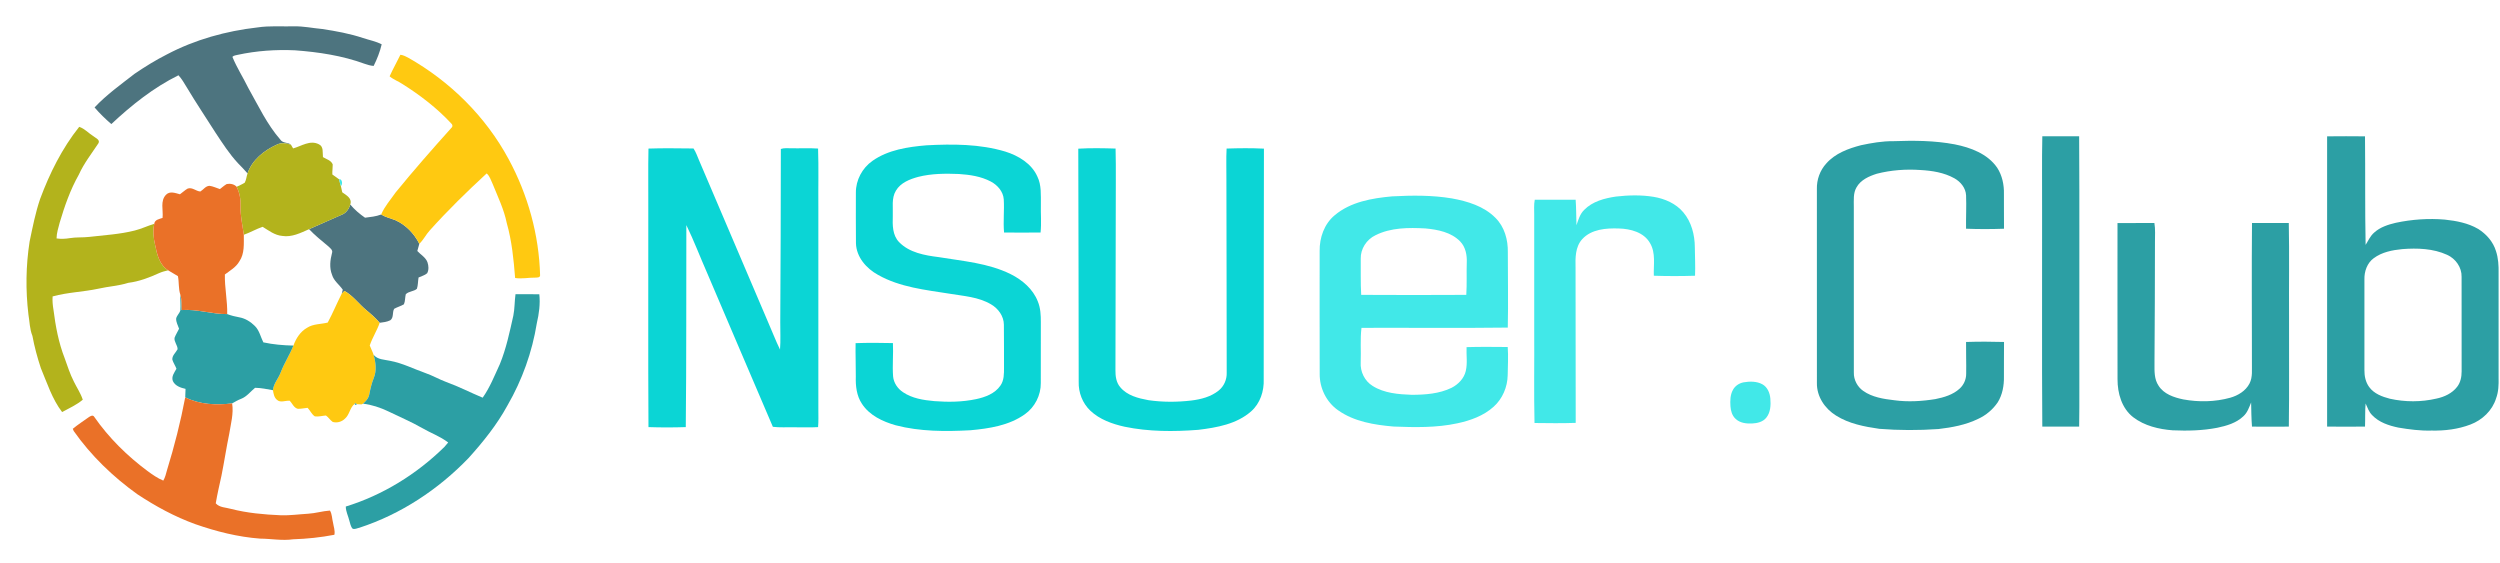 <svg xmlns="http://www.w3.org/2000/svg" width="1932" height="435" version="1.1" style="">
    <rect id="backgroundrect" width="100%" height="100%" x="0" y="0" fill="none" stroke="none"/>


    <g class="currentLayer" style="">
        <title>Layer 1</title>
        <g fill="#3e6974" id="svg_1">
            <path d="m198.97 21.2c9.27-1.41 18.69-0.64 28.03-0.83 7.4-0.24 14.65 1.4 21.99 2.04 10.67 1.61 21.33 3.56 31.59 6.98 4.8 1.6 9.87 2.51 14.39 4.86-1.35 5.78-3.57 11.41-6.22 16.71-2.43-0.22-4.8-0.85-7.09-1.7-17.19-6.29-35.46-9.02-53.65-10.38-14.82-0.68-29.76 0.35-44.28 3.49-1.41 0.38-3.09 0.41-4.13 1.57 3.41 8.38 8.36 16.01 12.33 24.12 7.72 13.66 14.45 28.15 24.87 40.03 1.86 2.72 5.64 1.76 8.03 3.7-3.57-1.08-7.5-1.8-10.98 0.02-9.71 4.37-19.05 11.81-22.56 22.2-2.38-2.72-4.86-5.34-7.4-7.9-6.67-7.18-11.97-15.47-17.37-23.61-7.36-11.63-15.06-23.05-22.11-34.87-2.01-3.25-3.87-6.65-6.5-9.46-19.27 9.53-36.26 23.09-51.89 37.72-4.58-3.99-9.01-8.22-12.94-12.86 9.22-9.85 20.31-17.73 30.93-26.01 8.04-5.46 16.34-10.61 25.03-15 21.66-11.41 45.66-18.06 69.93-20.82z"
                  opacity=".92" id="svg_2"/>
            <path d="m263.95 166.02c3.49-1.31 5.72-4.47 6.74-7.95 3.28 3.92 7.2 7.27 11.4 10.18 4.2-0.55 8.48-0.93 12.47-2.48 3.25 2.03 7.01 2.88 10.57 4.22 8.3 3.57 14.92 10.38 18.93 18.42-0.49 1.86-1 3.72-1.56 5.56 2.61 2.88 6.4 4.86 7.84 8.66 0.92 2.7 1.17 5.95-0.23 8.53-1.86 1.67-4.44 2.21-6.65 3.29-0.51 2.9-0.35 5.95-1.29 8.75-2.46 2.13-6.32 1.84-8.59 4.2-0.61 2.55-0.38 5.32-1.43 7.76-2.38 1.43-5.13 2.11-7.54 3.49-1.59 2.72-0.15 6.86-3.04 8.88-2.53 1.26-5.39 1.56-8.15 1.93-3.09-3.56-6.6-6.71-10.24-9.69-5.81-4.8-10.3-11.19-16.97-14.91-0.73 0.68-1.44 1.38-2.13 2.1 0.3-1.03 0.57-2.06 0.82-3.09-2.67-3.9-6.91-6.76-8.29-11.48-2.16-5.42-1.49-11.35-0.03-16.84 0.89-2.31-1.53-3.86-2.92-5.26-5.11-4.19-10.24-8.39-14.81-13.18 8.39-3.64 16.69-7.48 25.1-11.09z"
                  opacity=".92" id="svg_3"/>
        </g>
        <g fill="#ffc911" id="svg_4">
            <path d="m309.43 42.32c2.13 0.25 4.05 1.23 5.92 2.22 32.47 18.31 60.01 45.55 77.71 78.43 14.91 27.54 23.53 58.56 24.33 89.89-0.14 1.81-2.39 1.59-3.7 1.69-5.21-0.09-10.42 1.13-15.6 0.28-1.13-14.25-2.53-28.59-6.45-42.41-2.14-10.56-6.88-20.29-10.89-30.21-1.37-2.82-2.21-6.07-4.65-8.19-15.26 14.06-30.13 28.61-44 44.07-2.96 3.22-4.83 7.3-8.04 10.32-4.01-8.04-10.63-14.85-18.93-18.42-3.56-1.34-7.32-2.19-10.57-4.22 2.67-6.3 7.32-11.47 11.18-17.05 13.89-17.05 28.42-33.57 43.11-49.93 1.17-0.96 0.95-2.55-0.18-3.44-11.01-11.85-23.97-21.78-37.62-30.39-3.21-2.17-7-3.43-9.96-5.98 2.54-5.67 5.65-11.06 8.34-16.66z"
                  id="svg_5"/>
            <path d="m266.21 224.86c6.67 3.72 11.16 10.11 16.97 14.91 3.64 2.98 7.15 6.13 10.24 9.69-2.08 6.05-5.65 11.45-7.69 17.52 0.93 2.42 2.16 4.73 2.98 7.2 1.64 5.74 2.47 12.11 0.19 17.8-1.66 4.07-2.64 8.35-3.49 12.64-0.48 3.05-2.62 5.4-4.88 7.34l-0.74 0.38c-0.12 0.04-0.36 0.13-0.48 0.18l-3.28-0.16c-0.37-0.18-1.12-0.55-1.49-0.73l-0.53 0.51c-3.69 2.94-3.84 8.37-7.45 11.42-2.44 2.42-6.08 3.47-9.41 2.52-2.03-1.37-3.26-3.62-5.27-4.98-2.87 0.2-5.72 1.1-8.6 0.66-2.43-1.61-3.57-4.53-5.56-6.6-2.52 0.25-5.01 0.84-7.55 0.77-3.1-0.75-4.25-4.12-6.25-6.24-3.28-0.32-7.17 1.85-9.89-0.71-2.2-1.79-2.66-4.81-3.09-7.44 0.43-5.17 4.3-9.02 5.98-13.75 2.75-7.16 7-13.61 9.83-20.73 2.01-5.51 5.32-10.79 10.55-13.75 4.76-3.1 10.64-2.69 15.96-4.03 3.94-7.27 7.06-14.95 10.82-22.32 0.69-0.72 1.4-1.42 2.13-2.1z"
                  id="svg_6"/>
        </g>
        <g fill="#b3b31c" id="svg_7">
            <path d="m61.22 98.02c4.35 1.46 7.42 5.11 11.27 7.46 1.61 1.32 5.07 2.64 3.57 5.25-5.25 7.94-11.21 15.49-15.14 24.23-6.59 11.64-11.01 24.33-14.8 37.11-1.07 4-2.35 8.01-2.42 12.19 3.37 0.51 6.79 0.34 10.14-0.21 5.03-0.87 10.15-0.36 15.2-0.98 11.73-1.39 23.62-1.98 35.11-4.93 5.16-1.27 9.94-3.66 15.04-5.14-1.09 5.42-0.61 10.98 0.68 16.32 1.44 7.21 3.36 15.39 10.05 19.58-2.36 0.56-4.73 1.17-6.95 2.16-7.59 3.47-15.52 6.49-23.85 7.52-7.49 2.39-15.44 2.77-23.1 4.53-11.69 2.52-23.84 2.76-35.36 5.97-0.26 3.46 0.1 6.93 0.67 10.35 1.61 12.7 3.96 25.42 8.65 37.39 2.19 6.11 4.16 12.34 7.14 18.13 2.25 4.66 5.25 8.98 6.85 13.95-4.77 3.99-10.53 6.59-15.97 9.54-7.72-10.05-11.56-22.4-16.43-33.96-2.7-8.15-4.96-16.48-6.52-24.93-2.14-5.26-2.13-11-3.08-16.52-2.24-18.71-1.99-37.7 0.91-56.32 2.32-11.09 4.48-22.25 8.14-32.99 7.38-19.85 16.96-39.09 30.2-55.7z"
                  id="svg_8"/>
            <path d="m213.85 111.81c3.48-1.82 7.41-1.1 10.98-0.02 0.55 0.97 1.11 1.95 1.68 2.91 6.43-1.78 13.13-6.71 19.91-3.21 3.88 1.8 2.72 6.49 3.16 9.92 2.65 1.64 6.33 2.47 7.55 5.68 0.03 2.58-0.42 5.15-0.3 7.74 1.76 1.17 3.47 2.42 5.16 3.7 0.38 1.77 0.92 3.5 1.43 5.24 0.41 1.6 0.7 3.23 1.07 4.84 3.2 2.3 7.85 4.64 6.2 9.46-1.02 3.48-3.25 6.64-6.74 7.95-8.41 3.61-16.71 7.45-25.1 11.09-6.54 2.88-13.39 6.41-20.78 5.2-5.75-0.5-10.37-4.14-15.11-7.04-5 1.7-9.57 4.4-14.54 6.16-0.97-7.31-2.76-14.55-2.53-21.97 0.24-5.2-0.67-10.44-3.01-15.11 2.1-1.04 4.29-1.91 6.26-3.19 1.21-2.2 1.34-4.8 2.15-7.15 3.51-10.39 12.85-17.83 22.56-22.2z"
                  id="svg_9"/>
        </g>
        <g fill="#289da2" id="svg_10" class="">
            <path d="m1578.3 105.32c9.49-0.03 18.98-0.05 28.47 0.01 0.34 54.55 0.04 109.11 0.14 163.67-0.11 20.23 0.2 40.47-0.14 60.69-9.5 0.07-18.99 0.07-28.48 0-0.4-55.22-0.05-110.46-0.17-165.69 0.13-19.56-0.26-39.13 0.18-58.68z"
                  opacity=".98" id="svg_11"/>
            <path d="m1798.4 105.36c9.75-0.1 19.52-0.11 29.27 0 0.31 27.96-0.08 55.94 0.48 83.89 2.05-3.26 3.62-6.97 6.63-9.52 4.59-4.19 10.68-6.13 16.62-7.54 12.45-2.66 25.28-3.56 37.98-2.48 8.89 0.96 17.97 2.65 25.78 7.23 6.32 3.95 11.59 9.96 13.76 17.19 1.78 5.43 2.1 11.2 1.99 16.88-0.04 26.99-0.02 53.99 0 80.98 0.12 5.35-0.04 10.82-1.94 15.88-2.89 9.42-10.72 16.8-19.82 20.21-9.57 3.66-19.92 4.89-30.11 4.66-8.6 0.24-17.16-0.87-25.61-2.3-7.33-1.54-14.95-4.02-20.22-9.61-2.53-2.46-3.61-5.9-5.06-9-0.55 5.93-0.19 11.88-0.47 17.83-9.76 0.12-19.53 0.12-29.28 0-0.05-74.77-0.05-149.54 0-224.3m58.06 87.15c-7.67 0.76-15.61 2.29-21.94 6.95-5.17 3.7-7.47 10.32-7.29 16.49 0.03 23.37 0.02 46.73 0 70.09-0.05 4.58 0.91 9.31 3.68 13.06 3.74 5.14 10.01 7.5 15.96 9.03 11.83 2.64 24.25 2.64 36.07-0.11 6.07-1.28 12.14-4.09 15.98-9.14 2.61-3.36 3.43-7.71 3.43-11.88-0.05-24.34 0.01-48.68-0.03-73.02 0.21-7.35-4.61-14.11-11.2-17.06-10.79-4.92-23.03-5.3-34.66-4.41z"
                  opacity=".98" id="svg_12"/>
            <path d="m1438.2 112.22c8.17-1.72 16.46-3.19 24.85-3.11 15.87-0.59 31.91-0.52 47.58 2.45 12.33 2.45 25.37 7.28 32.79 18.05 3.91 5.99 5.4 13.29 5.22 20.37-0.1 8.92 0.14 17.85 0.06 26.78-9.77 0.36-19.57 0.38-29.33-0.01-0.13-8.59 0.35-17.18 0.02-25.75-0.25-5.72-4.25-10.57-9.09-13.25-8.01-4.43-17.24-5.88-26.26-6.37-11.28-0.78-22.7 0.07-33.65 2.88-6 1.89-12.42 4.75-15.65 10.47-2.72 4.61-2.06 10.15-2.11 15.27 0.04 42.67-0.01 85.34 0.02 128.01-0.13 5.56 2.75 10.95 7.29 14.12 7.01 4.89 15.67 6.2 23.97 7.18 10.54 1.44 21.27 0.8 31.74-0.88 6.68-1.34 13.6-3.36 18.73-8.07 3.19-2.87 5.07-7.06 5.08-11.36 0.16-8.24-0.18-16.48-0.09-24.72 9.77-0.31 19.57-0.3 29.34 0 0.06 8.91-0.17 17.83-0.07 26.74 0.13 6.87-1.12 13.96-4.77 19.87-3.76 5.55-9.07 10.05-15.17 12.83-9.58 4.68-20.16 6.61-30.66 7.85-15.22 1.05-30.52 1.06-45.73-0.17-11.56-1.68-23.44-3.93-33.45-10.27-8.61-5.32-14.95-14.74-14.75-25.09-0.06-50.02-0.02-100.04-0.02-150.06-0.17-7.17 2.41-14.35 7.27-19.64 6.87-7.83 17.02-11.56 26.84-14.12z"
                  opacity=".98" id="svg_13"/>
            <path d="m1636.4 172.37c9.5-0.05 19-0.03 28.51-0.02 0.87 4.84 0.38 9.76 0.45 14.65-0.04 31.33-0.14 62.67-0.37 94 0 5.73-0.27 11.97 3.08 16.95 4.08 6.61 11.99 9.22 19.2 10.72 11.96 2.17 24.44 1.96 36.2-1.29 6.06-1.7 11.98-5.26 14.95-11 2.62-5.04 1.72-10.92 1.87-16.38 0.02-35.89-0.27-71.78 0.06-107.66h28.43c0.47 23.88 0.06 47.77 0.2 71.66-0.12 28.56 0.24 57.14-0.17 85.69-9.49 0.07-18.99 0.08-28.47 0-0.5-6.22-0.53-12.46-0.67-18.68-1.52 3.77-2.86 7.84-5.96 10.65-5.47 5.24-13.02 7.42-20.25 8.93-11.32 2.19-22.92 2.47-34.4 1.95-10.74-0.82-21.79-3.44-30.49-10.09-8.91-6.89-12.18-18.57-12.14-29.41 0.06-40.22-0.18-80.45-0.03-120.67z"
                  opacity=".98" id="svg_14"/>
            <path d="m398.38 227.35c6.13-0.09 12.27 0.06 18.4 0.07 0.82 7.47-0.22 15.05-1.92 22.33-3.59 22.31-11.35 43.95-22.66 63.51-8.12 14.92-18.82 28.22-30.16 40.79-23.32 24.2-52.22 43.33-84.26 53.77-1.71 0.32-3.63 1.49-5.31 0.72-1.58-1.72-1.82-4.17-2.53-6.3-0.88-3.61-2.72-7.02-2.72-10.79 28.65-8.84 54.82-25.06 76.17-46.03 1.04-1.11 2.01-2.28 2.96-3.46-6.11-4.75-13.53-7.34-20.19-11.21-8.42-4.85-17.39-8.58-26.1-12.85-6.17-2.94-12.73-5.14-19.53-5.94 2.26-1.94 4.4-4.29 4.88-7.34 0.85-4.29 1.83-8.57 3.49-12.64 2.28-5.69 1.45-12.06-0.19-17.8 3.1 3.81 8.29 3.66 12.67 4.64 9.58 1.75 18.3 6.27 27.42 9.48 5.51 1.91 10.57 4.87 16.03 6.9 9.64 3.47 18.74 8.2 28.19 12.12 5.63-7.98 9.2-17.15 13.28-25.97 4.92-12 7.55-24.75 10.39-37.36 1.11-5.49 0.92-11.12 1.69-16.64z"
                  opacity=".98" id="svg_15"/>
            <path d="m139.35 227.67c1.15 3.88 0.95 7.94 1.05 11.94 11.9-0.9 23.33 3.23 35.18 3.12 3.05 1.13 6.21 1.95 9.42 2.51 4.63 0.81 8.74 3.48 12.03 6.74 3.42 3.44 4.37 8.39 6.48 12.6 7.62 1.65 15.45 2.32 23.24 2.48-2.83 7.12-7.08 13.57-9.83 20.73-1.68 4.73-5.55 8.58-5.98 13.75-4.58-0.79-9.15-1.8-13.82-1.85-3.57 2.88-6.41 6.86-10.83 8.54-2.42 0.93-4.65 2.23-6.89 3.51-12.21 1.52-25.08 0.92-36.26-4.66 0.1-2.19 0.18-4.38 0.25-6.56-3.81-0.86-8-2.24-9.8-6.05-1.34-3.52 1.19-6.6 2.77-9.5-0.89-2.42-2.42-4.55-3.18-7.01-0.26-3.27 2.7-5.43 4.07-8.1 0.01-3.07-2.82-5.66-2.37-8.79 0.91-2.46 2.39-4.66 3.5-7.03-0.85-2.6-2.44-5.12-2.24-7.94 0.5-2.29 2.52-3.89 3.23-6.1 0.31-4.1-0.13-8.22-0.02-12.33z"
                  opacity=".98" id="svg_16"/>
            <path d="m274.01 312.14 0.53-0.51c0.37 0.18 1.12 0.55 1.49 0.73-0.39 0.14-1.15 0.42-1.54 0.56l-0.48-0.78z"
                  opacity=".98" id="svg_17"/>
            <path d="m279.31 312.52c0.12-0.05 0.36-0.14 0.48-0.18-0.12 0.04-0.36 0.13-0.48 0.18z" opacity=".98"
                  id="svg_18"/>
        </g>
        <g fill="#0bd5d5" id="svg_19" class="" fill-opacity="1">
            <path d="m674.26 124.3c12.1-8.51 27.25-10.77 41.64-12 20.39-1.08 41.29-1.08 61.01 4.84 10.12 3.17 20.27 9.22 24.75 19.25 3.3 6.71 2.65 14.37 2.73 21.61-0.19 7.23 0.54 14.49-0.24 21.69-9.4 0.08-18.8 0.07-28.2 0.01-0.78-8.54 0.28-17.12-0.24-25.66-0.43-6.03-4.84-11.02-10-13.75-7.59-4.01-16.25-5.28-24.7-5.83-10.48-0.42-21.14-0.37-31.37 2.22-6.56 1.77-13.66 4.53-17.28 10.67-3.58 5.92-2.1 13.1-2.41 19.65-0.23 6.94-0.3 14.81 4.91 20.14 7.91 8.12 19.74 10.2 30.52 11.55 18.78 3.12 38.34 4.59 55.66 13.16 9 4.49 17.3 11.55 21 21.13 2.09 5.06 2.35 10.61 2.32 16.02-0.06 15.65 0.02 31.31-0.03 46.96 0.12 9.44-4.6 18.71-12.3 24.16-12.19 8.71-27.54 11.06-42.11 12.38-19.26 1.03-38.91 1.05-57.7-3.84-10.03-2.85-20.34-7.64-26.18-16.7-4.08-6.15-4.9-13.75-4.67-20.96 0.07-8.6-0.35-17.2-0.16-25.81 9.6-0.35 19.23-0.28 28.84-0.05 0.42 8.57-0.51 17.16 0.13 25.72 0.45 5.03 3.54 9.51 7.69 12.25 7.08 4.77 15.75 6.12 24.08 6.87 10.77 0.85 21.73 0.72 32.34-1.52 7.05-1.49 14.54-4.24 18.8-10.42 2.92-4.06 2.82-9.27 2.81-14.04-0.12-11.02 0.11-22.03-0.1-33.04-0.04-6.66-4.36-12.55-9.97-15.79-9.62-5.7-21.06-6.36-31.84-8.17-18.82-2.98-38.47-4.99-55.37-14.53-9.05-4.93-16.89-13.8-17.14-24.56-0.17-12.99-0.04-25.98-0.06-38.97-0.09-9.72 4.91-19.09 12.84-24.64z"
                  id="svg_20" fill="#0bd5d5" fill-opacity="1"/>
            <path d="m501.14 114.82c11.58-0.43 23.2-0.16 34.8-0.08 1.89 2.8 2.94 6.03 4.27 9.11 17.74 41.59 35.5 83.17 53.22 124.76 3.19 7.15 5.91 14.52 9.37 21.54 0.56-7.04 0.14-14.1 0.19-21.15 0.28-44.62 0.41-89.24 0.45-133.86 2.42-0.9 5.04-0.51 7.57-0.57 7.06 0.2 14.14-0.26 21.2 0.23 0.51 15.05 0.06 30.13 0.21 45.2 0 52 0.01 104 0 156-0.03 4.7 0.21 9.4-0.21 14.08-6.4 0.41-12.81 0.06-19.21 0.12-5.24-0.12-10.51 0.31-15.73-0.36-17.09-39.67-33.89-79.48-50.92-119.18-5.38-12.2-10.09-24.72-15.94-36.7-0.15 52.04 0.11 104.09-0.44 156.11-9.6 0.32-19.23 0.33-28.83 0-0.34-56.01-0.05-112.05-0.14-168.07 0.1-15.72-0.21-31.46 0.14-47.18z"
                  id="svg_21" fill="#0bd5d5" fill-opacity="1"/>
            <path d="m833.3 114.9c9.58-0.58 19.23-0.38 28.82-0.09 0.43 16.05 0.04 32.12 0.14 48.19-0.01 41.01-0.1 82.02-0.24 123.04-0.06 4.59 0.56 9.56 3.7 13.17 5.35 6.49 14 8.61 21.9 10.06 10.9 1.56 22.02 1.54 32.94 0.26 7.5-0.91 15.24-2.88 21.22-7.71 4.1-3.29 6.39-8.5 6.22-13.75 0.04-49.69-0.21-99.38-0.23-149.07 0.08-8.06-0.29-16.13 0.15-24.19 9.6-0.33 19.25-0.43 28.85 0.05 0 59.39-0.25 118.79-0.18 178.18 0.37 9.13-2.7 18.67-9.69 24.83-11.16 9.88-26.55 12.56-40.87 14.3-18.94 1.46-38.21 1.48-56.89-2.39-9.56-2.13-19.28-5.55-26.51-12.4-6.06-5.74-9.28-14.1-9.01-22.41 0.06-60.02-0.27-120.05-0.32-180.07z"
                  id="svg_22" fill="#0bd5d5" fill-opacity="1"/>
        </g>
        <g fill="#41e8e8" id="svg_23" class="selected" fill-opacity="1">
            <path d="m261.99 138.53c2.44-0.57 3.1 3.94 1.43 5.24-0.51-1.74-1.05-3.47-1.43-5.24z" id="svg_24"
                  fill="#41e8e8" fill-opacity="1"/>
            <path d="m1075.9 151.75c15.33-0.8 30.84-0.98 46.04 1.57 12.17 2.2 24.84 6.01 33.75 15.04 7 6.92 9.77 17.03 9.56 26.66-0.05 19.38 0.42 38.77-0.04 58.14-37.67 0.49-75.37 0.06-113.05 0.2-1.11 8.81-0.25 17.76-0.61 26.62-0.47 7.21 3.04 14.47 9.23 18.28 8.97 5.65 19.94 6.48 30.27 6.86 10.38-0.04 21.21-0.8 30.69-5.4 5.2-2.64 9.67-7.23 11.02-13.03 1.42-6.05 0.32-12.29 0.6-18.42 10.59-0.33 21.2-0.17 31.8-0.1 0.54 7.27 0.09 14.57-0.02 21.84-0.18 9.11-4.01 18.16-10.82 24.28-7.76 7.05-17.97 10.69-28.07 12.85-16.18 3.49-32.86 3.14-49.29 2.5-14.88-1.29-30.49-3.76-42.93-12.62-8.99-6.28-14.28-17.12-14.17-28.04-0.12-31.66-0.03-63.31-0.04-94.97-0.17-10.3 3.54-20.92 11.61-27.64 12.3-10.38 28.91-13.22 44.47-14.62m-12.95 30.06c-6.86 3.29-11.6 10.52-11.37 18.2 0.12 9.29-0.2 18.6 0.35 27.87 27.06 0.16 54.14 0.15 81.21 0 0.56-8.28 0.11-16.59 0.37-24.88 0.27-5.82-0.88-12.07-5.07-16.39-6.92-7.16-17.33-9.18-26.86-10.07-12.97-0.69-26.75-0.73-38.63 5.27z"
                  id="svg_25" fill="#41e8e8" fill-opacity="1"/>
            <path d="m1248.9 151.89c9.61-1.1 19.41-1.34 29 0.22 8.63 1.44 17.26 5.16 22.98 12 6.26 7.39 8.81 17.28 8.88 26.83 0.07 7.38 0.48 14.77 0.17 22.15-10.6 0.34-21.25 0.34-31.85 0-0.32-8.4 1.62-17.54-2.92-25.18-4.72-8.44-15.18-11.12-24.19-11.34-9.8-0.33-21.14 0.51-28.2 8.22-5.48 5.99-5.37 14.6-5.18 22.21 0.04 39.93 0.11 79.87 0.12 119.8-10.6 0.39-21.23 0.22-31.84 0.1-0.53-23.28-0.07-46.6-0.22-69.9-0.01-30.33 0-60.67-0.01-91 0.03-3.89-0.34-7.82 0.43-11.66 10.53-0.03 21.06-0.06 31.59 0.01 0.49 6.56 0.4 13.14 0.64 19.71 1.42-4.17 2.67-8.66 5.94-11.83 6.42-6.61 15.81-9.04 24.66-10.34z"
                  id="svg_26" fill="#41e8e8" fill-opacity="1"/>
            <path d="m1347.4 295.47c4.83-0.83 10.19-0.9 14.61 1.53 3.9 2.18 5.74 6.69 6.11 10.97 0.43 5.07 0.2 10.78-3.19 14.89-2.61 3.2-6.91 4.23-10.85 4.4-4.44 0.22-9.38-0.33-12.75-3.53-2.75-2.46-3.79-6.22-4.04-9.77-0.28-4.29-0.22-8.88 1.96-12.73 1.64-3.05 4.78-5.1 8.15-5.76z"
                  id="svg_27" fill="#41e8e8" fill-opacity="1"/>
        </g>
        <g fill="#ea7128" id="svg_28">
            <path d="m169.94 146.13c1.77-1.31 3.38-2.85 5.3-3.92 2.69-0.49 5.73 0.04 7.64 2.14 2.34 4.67 3.25 9.91 3.01 15.11-0.23 7.42 1.56 14.66 2.53 21.97-0.05 6.92 0.7 14.51-3.43 20.53-2.55 4.54-7.19 7.12-11.21 10.16-0.23 10.23 2.04 20.35 1.8 30.61-11.85 0.11-23.28-4.02-35.18-3.12-0.1-4 0.1-8.06-1.05-11.94-1.54-4.61-0.89-9.54-1.85-14.26-2.45-1.63-5.13-2.88-7.58-4.51-6.69-4.19-8.61-12.37-10.05-19.58-1.29-5.34-1.77-10.9-0.68-16.32 0.35-3.27 3.94-3.72 6.43-4.6 0.67-5.94-2.03-13.2 2.76-17.97 3.01-3 7.2-1.18 10.68-0.29 2.05-1.4 3.8-3.22 5.98-4.41 3.55-1.23 6.42 2.06 9.78 2.27 2.39-1.42 4.11-4.36 7.14-4.39 2.78 0.38 5.32 1.69 7.98 2.52z"
                  id="svg_29"/>
            <path d="m143.14 307.08c11.18 5.58 24.05 6.18 36.26 4.66 1.24 7.9-1.03 15.73-2.24 23.48-2.23 10.72-3.83 21.55-5.99 32.29-1.57 7.13-3.22 14.25-4.44 21.46 2.95 3.36 7.79 3.13 11.77 4.3 12.58 3.22 25.55 4.39 38.49 4.93 7.04 0.25 14.03-0.78 21.05-1.18 5.72-0.32 11.23-2.09 16.94-2.45 1.7 2.76 1.55 6.2 2.36 9.28 0.46 3.11 1.76 6.26 1.07 9.43-10.52 2.03-21.2 3.15-31.91 3.49-8.49 1.22-16.97-0.47-25.47-0.52-17.16-1.27-33.94-5.54-50.14-11.19-15.86-5.74-30.75-13.85-44.78-23.14-18.86-13.5-35.8-29.84-49.15-48.84-0.17-0.43-0.53-1.28-0.7-1.7 3.87-3.23 8.13-5.95 12.22-8.89 1.21-0.83 3.29-2.17 4.33-0.37 11.22 16.16 25.43 30.16 41.19 41.89 3.85 2.8 7.77 5.58 12.19 7.41 1.53-2.52 2.12-5.42 2.91-8.21 5.68-18.44 10.45-37.18 14.04-56.13z"
                  id="svg_30"/>
        </g>
    </g>
</svg>